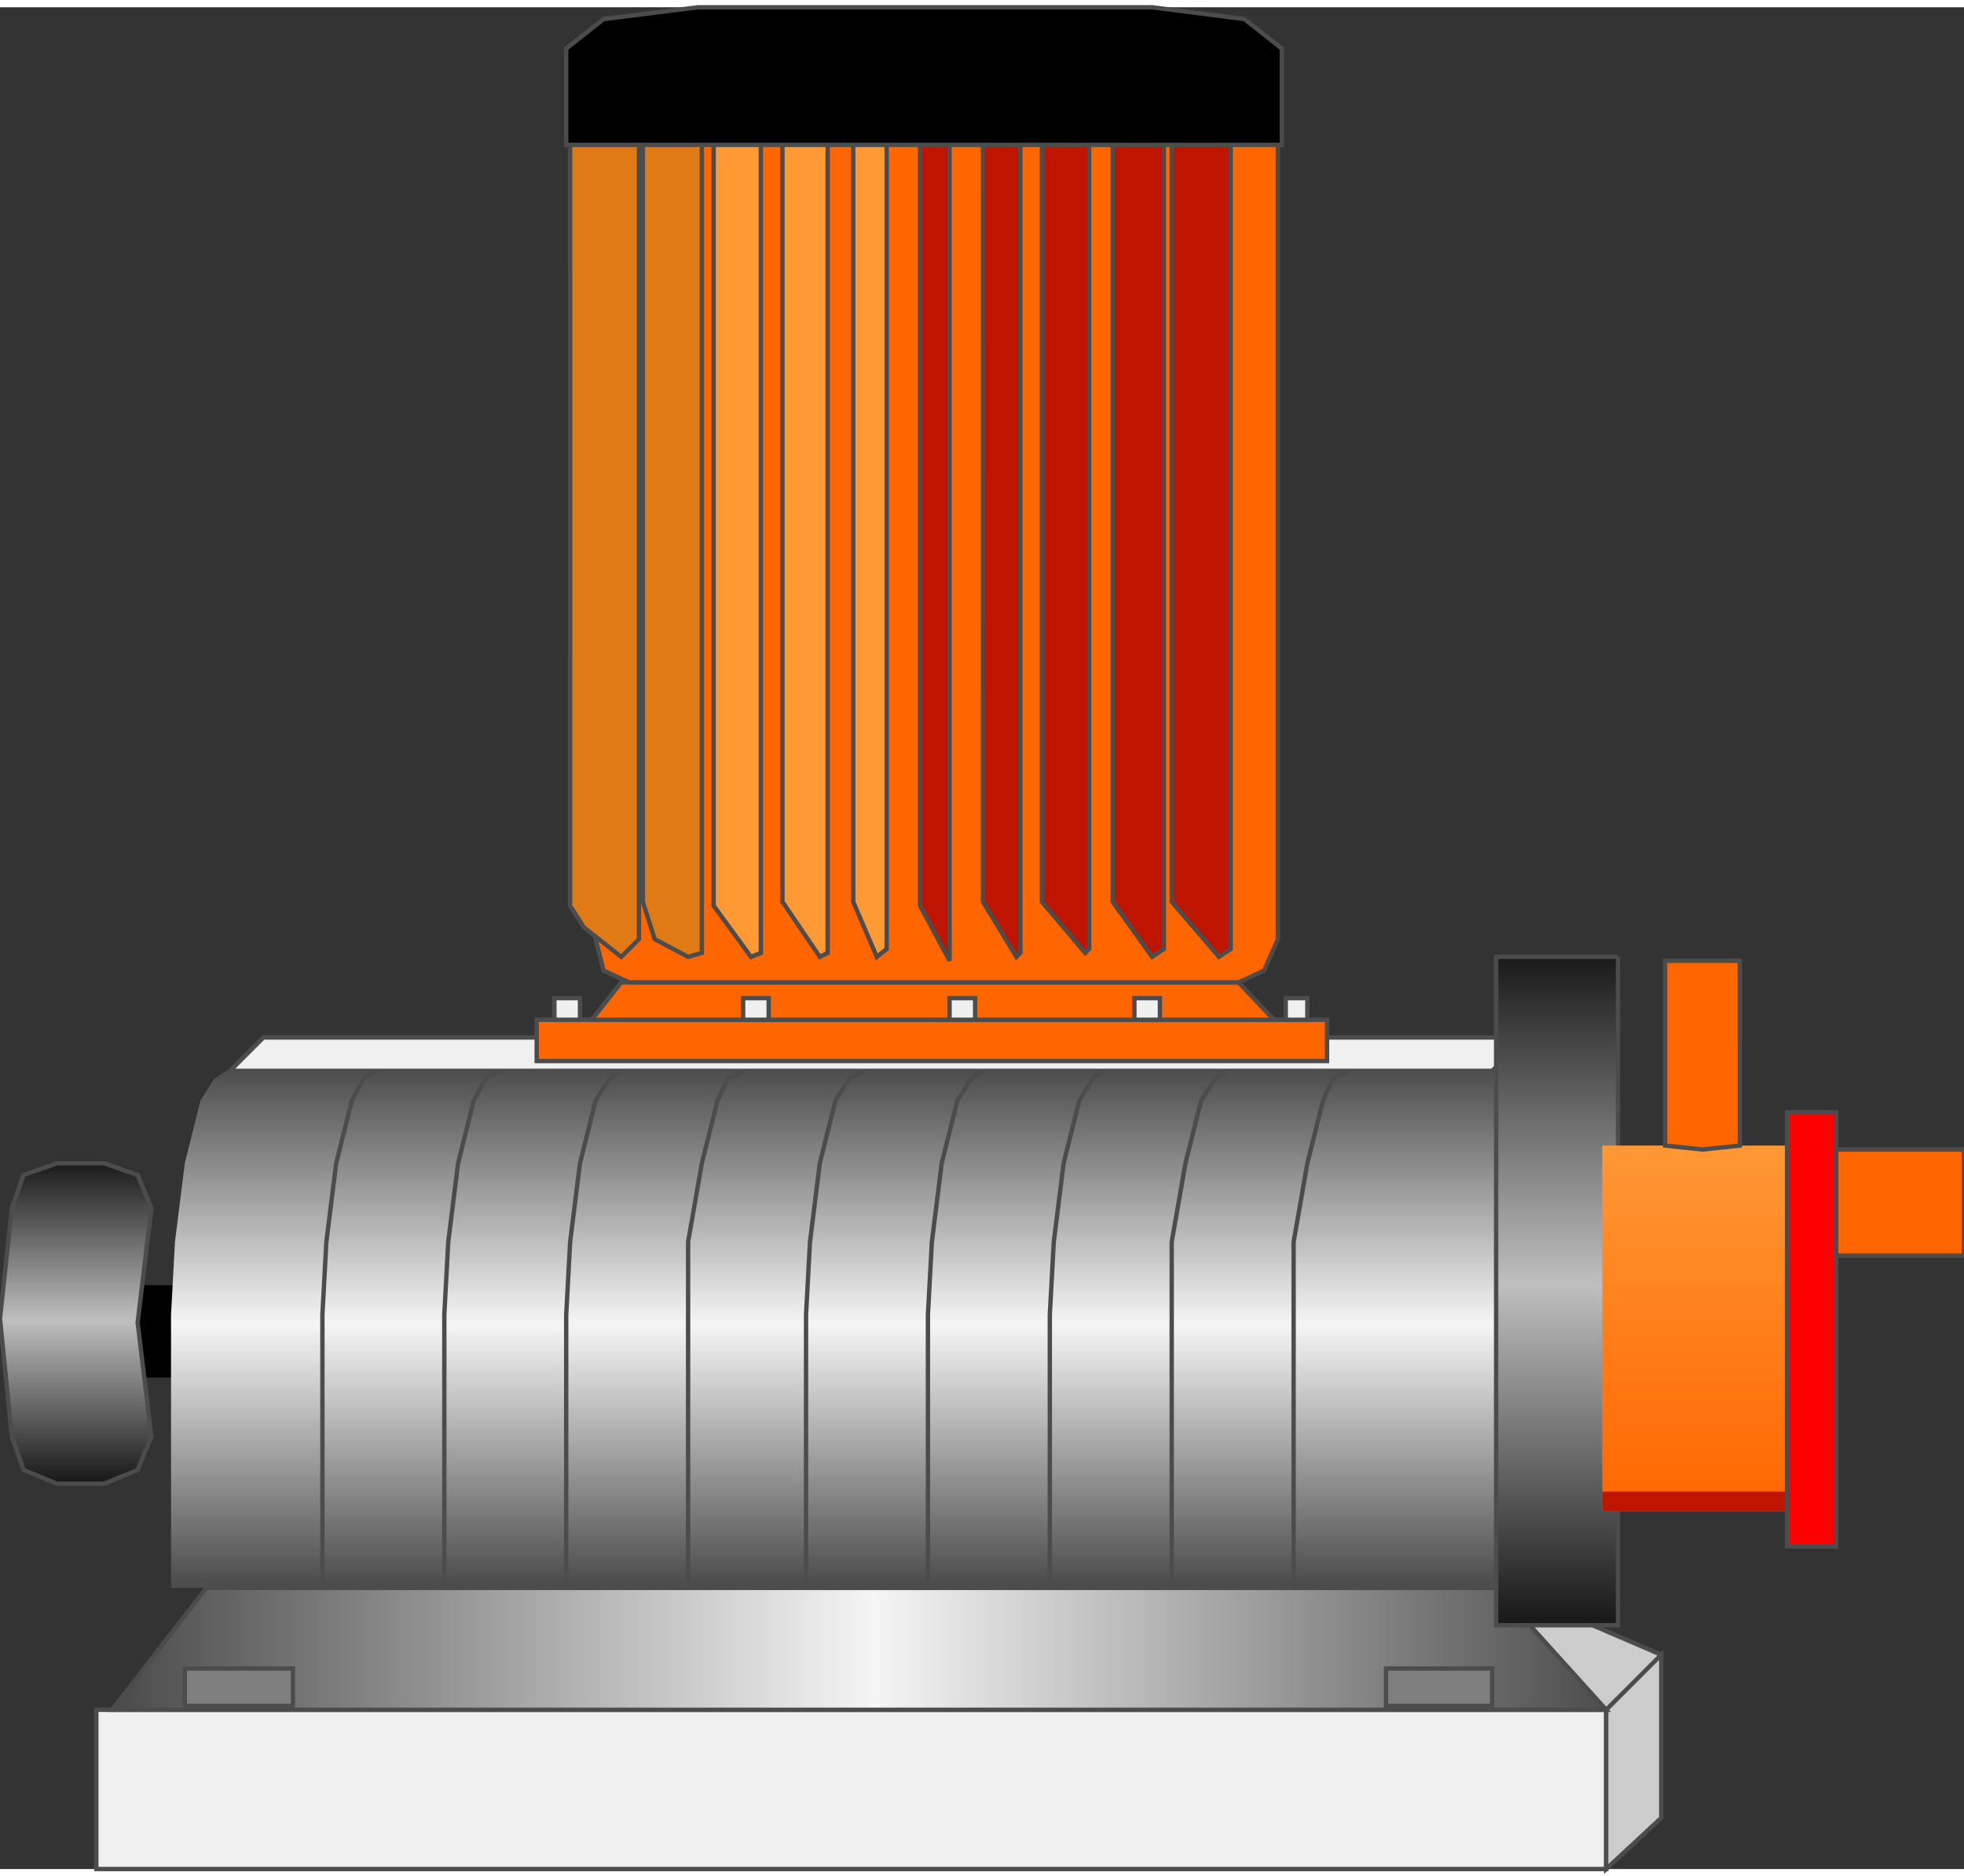 <!DOCTYPE svg PUBLIC "-//W3C//DTD SVG 1.1//EN" "http://www.w3.org/Graphics/SVG/1.1/DTD/svg11.dtd"><svg version="1.1" xmlns="http://www.w3.org/2000/svg" xmlns:xlink="http://www.w3.org/1999/xlink" width="112px" height="107px" viewBox="0 0 112.5 106.646" enable-background="new 0 0 112.5 106.646" xml:space="preserve">
<rect x="0" y="0" width="112.5" height="106.646" fill="#333333" stroke="none"/>
<g id="Group_Motor">
	<path fill="#F0F0F0" stroke="#4C4C4C" stroke-width="0.25" d="M13.176,60.925h72.297l1.914-1.914H15.09L13.176,60.925z" />
	<path fill="#FF6600" stroke="#4C4C4C" stroke-width="0.25" d="M76.014,57.997H30.743v2.364h45.271V57.997z" />
	<path fill="#FF6600" stroke="#4C4C4C" stroke-width="0.25" d="M72.973,57.997H33.896l1.689-2.141h35.36L72.973,57.997z" />
	<path fill="#FF6600" stroke="#4C4C4C" stroke-width="0.25" d="M73.198,53.379L72.41,55.18l-1.465,0.676H36.036l-1.464-0.676   l-0.451-1.802V7.884l19.257-1.237l19.82,1.237V53.379z" />
</g>
<g id="Group_Layer_8">
	<path fill="#E07A14" stroke="#4C4C4C" stroke-width="0.25" d="M32.658,7.884l3.941-0.225V53.38l-1.014,1.015l-2.14-1.69   l-0.788-1.239L32.658,7.884L32.658,7.884z" />
	<path fill="#E07A14" stroke="#4C4C4C" stroke-width="0.25" d="M36.824,7.659l3.378-0.225v46.733l-0.788,0.227L37.5,53.379   l-0.676-2.14V7.659z" />
	<path fill="#FF9933" stroke="#4C4C4C" stroke-width="0.25" d="M40.878,7.434l2.703-0.226v46.959l-0.563,0.227l-2.14-2.93V7.434z" />
	<path fill="#FF9933" stroke="#4C4C4C" stroke-width="0.25" d="M44.82,7.208l2.59-0.338v47.297l-0.45,0.227l-2.14-3.154V7.208z" />
	<path fill="#FF9933" stroke="#4C4C4C" stroke-width="0.25" d="M48.874,6.871l1.914-0.225v47.297l-0.563,0.451l-1.351-3.154V6.871z" />
	<path fill="#BF1400" stroke="#4C4C4C" stroke-width="0.25" d="M54.392,6.646h-1.014h-0.676v44.818l1.689,3.153v-0.676L54.392,6.646   L54.392,6.646z" />
	<path fill="#BF1400" stroke="#4C4C4C" stroke-width="0.25" d="M56.306,6.871h2.139v47.297l-0.225,0.227l-1.916-3.154L56.306,6.871   L56.306,6.871z" />
	<path fill="#BF1400" stroke="#4C4C4C" stroke-width="0.25" d="M59.686,6.871l2.701,0.338v46.734l-0.225,0.226l-2.479-2.928V6.871   H59.686z" />
	<path fill="#BF1400" stroke="#4C4C4C" stroke-width="0.25" d="M63.738,7.208l2.928,0.226v46.509l-0.675,0.451l-2.253-3.154V7.208z" />
	<path fill="#BF1400" stroke="#4C4C4C" stroke-width="0.25" d="M67.117,7.434l3.379,0.225v46.284l-0.676,0.451l-2.703-3.154V7.434z" />
</g>
<g id="Group_Layer_9">
	<path stroke="#4C4C4C" stroke-width="0.25" d="M65.991,0.001H39.978l-5.405,0.676l-2.14,1.689v5.518h40.991V2.366l-2.141-1.689   L65.991,0.001z" />
</g>
<g id="Group_Bolts">
	<path fill="#F0F0F0" stroke="#4C4C4C" stroke-width="0.25" d="M74.887,56.758h-1.238v1.239h1.238V56.758z" />
	<path fill="#F0F0F0" stroke="#4C4C4C" stroke-width="0.25" d="M31.757,56.758h1.464v1.239h-1.464V56.758z" />
	<path fill="#F0F0F0" stroke="#4C4C4C" stroke-width="0.25" d="M42.567,56.758h1.464v1.239h-1.464V56.758z" />
	<path fill="#F0F0F0" stroke="#4C4C4C" stroke-width="0.25" d="M54.392,56.758h1.464v1.239h-1.464V56.758z" />
	<path fill="#F0F0F0" stroke="#4C4C4C" stroke-width="0.25" d="M64.979,56.758h1.463v1.239h-1.463V56.758z" />
</g>
<g id="Group_Upstream_Pipe_Flange">
	<path d="M5.968,73.199h9.459v5.293H5.968V73.199z" />
	
		<linearGradient id="SVGID_1_" gradientUnits="userSpaceOnUse" x1="4.336" y1="22.073" x2="4.336" y2="40.428" gradientTransform="matrix(1 0 0 -1 0 106.646)">
		<stop offset="0.01" style="stop-color:#1A1A1A" />
		<stop offset="0.51" style="stop-color:#BFBFBF" />
		<stop offset="1" style="stop-color:#1A1A1A" />
	</linearGradient>
	<path fill="url(#SVGID_1_)" stroke="#4C4C4C" stroke-width="0.25" d="M3.266,66.218h2.703l1.915,0.677l0.789,1.914l-0.789,6.53   l0.789,6.531l-0.789,1.915l-1.915,0.788H3.266l-1.914-0.788L0.676,81.87L0,75.114l0.676-6.307l0.676-1.914L3.266,66.218z" />
</g>
<g id="Group_Support">
	<path fill="#CCCCCC" stroke="#4C4C4C" stroke-width="0.25" d="M95.158,94.37L82.32,88.853l2.928,11.711l9.121-2.814L95.158,94.37z" />
	<path fill="#F0F0F0" stroke="#4C4C4C" stroke-width="0.25" d="M5.518,97.523h86.486v9.122H5.518V97.523z" />
	<path fill="#CCCCCC" stroke="#4C4C4C" stroke-width="0.25" d="M95.158,94.37l-3.154,3.153v9.122l3.154-2.929V94.37z" />
	
		<linearGradient id="SVGID_2_" gradientUnits="userSpaceOnUse" x1="6.419" y1="12.614" x2="92.004" y2="12.614" gradientTransform="matrix(1 0 0 -1 0 106.646)">
		<stop offset="0.01" style="stop-color:#4D4D4D" />
		<stop offset="0.51" style="stop-color:#F5F5F5" />
		<stop offset="1" style="stop-color:#4D4D4D" />
	</linearGradient>
	<path fill="url(#SVGID_2_)" stroke="#4C4C4C" stroke-width="0.25" d="M6.419,97.523h85.585l-6.306-6.981H11.824L6.419,97.523z" />
	<path fill="#7F7F7F" stroke="#4C4C4C" stroke-width="0.25" d="M10.585,97.298h6.194v-2.139h-6.194V97.298z" />
	<path fill="#7F7F7F" stroke="#4C4C4C" stroke-width="0.25" d="M79.393,97.298h6.08v-2.139h-6.08V97.298z" />
</g>
<g id="Group_Volute_Chamber">
	
		<linearGradient id="SVGID_3_" gradientUnits="userSpaceOnUse" x1="47.748" y1="16.104" x2="47.748" y2="45.721" gradientTransform="matrix(1 0 0 -1 0 106.646)">
		<stop offset="0.01" style="stop-color:#4D4D4D" />
		<stop offset="0.51" style="stop-color:#F5F5F5" />
		<stop offset="1" style="stop-color:#4D4D4D" />
	</linearGradient>
	<path fill="url(#SVGID_3_)" d="M12.951,60.925h72.748v29.617H9.797V74.889l0.225-4.167l0.563-4.505l0.901-3.604l0.789-1.239   L12.951,60.925z" />
	<path fill="none" stroke="#4C4C4C" stroke-width="0.25" d="M18.468,90.542V74.889l0.226-4.167l0.563-4.505l0.901-3.604l0.676-1.239   l0.788-0.45" />
	<path fill="none" stroke="#4C4C4C" stroke-width="0.25" d="M25.451,90.542V74.889l0.225-4.167l0.563-4.505l0.901-3.604l0.676-1.239   l0.788-0.45" />
	<path fill="none" stroke="#4C4C4C" stroke-width="0.25" d="M32.433,90.542V74.889l0.225-4.167l0.563-4.505l0.901-3.604l0.788-1.239   l0.676-0.45" />
	<path fill="none" stroke="#4C4C4C" stroke-width="0.25" d="M39.415,90.542V74.889v-4.167l0.788-4.505l0.901-3.604l0.563-1.239   l0.901-0.45" />
	<path fill="none" stroke="#4C4C4C" stroke-width="0.25" d="M46.171,90.542V74.889l0.225-4.167l0.563-4.505l0.901-3.604l0.788-1.239   l0.901-0.45" />
	<path fill="none" stroke="#4C4C4C" stroke-width="0.25" d="M53.153,90.542V74.889l0.225-4.167l0.563-4.505l0.901-3.604l0.789-1.239   l0.675-0.45" />
	<path fill="none" stroke="#4C4C4C" stroke-width="0.25" d="M60.135,90.542V74.889l0.227-4.167l0.563-4.505l0.9-3.604l0.789-1.239   l0.675-0.45" />
	<path fill="none" stroke="#4C4C4C" stroke-width="0.25" d="M67.117,90.542V74.889v-4.167l0.787-4.505l0.902-3.604l0.787-1.239   l0.676-0.45" />
	<path fill="none" stroke="#4C4C4C" stroke-width="0.25" d="M74.1,90.542V74.889v-4.167l0.787-4.505l0.901-3.604l0.563-1.239   l0.899-0.45" />
	
		<linearGradient id="SVGID_4_" gradientUnits="userSpaceOnUse" x1="89.189" y1="13.965" x2="89.189" y2="52.252" gradientTransform="matrix(1 0 0 -1 0 106.646)">
		<stop offset="0.01" style="stop-color:#1A1A1A" />
		<stop offset="0.51" style="stop-color:#BFBFBF" />
		<stop offset="1" style="stop-color:#1A1A1A" />
	</linearGradient>
	<path fill="url(#SVGID_4_)" stroke="#4C4C4C" stroke-width="0.25" d="M92.68,54.394h-6.98v38.287h6.98V54.394" />
</g>
<g id="Group_Pump_Casing">
	
		<linearGradient id="SVGID_5_" gradientUnits="userSpaceOnUse" x1="97.072" y1="20.497" x2="97.072" y2="41.442" gradientTransform="matrix(1 0 0 -1 0 106.646)">
		<stop offset="0" style="stop-color:#FF6600" />
		<stop offset="0.51" style="stop-color:#FF7F1B" />
		<stop offset="0.99" style="stop-color:#FF9735" />
	</linearGradient>
	<path fill="url(#SVGID_5_)" d="M102.365,65.204H91.779v20.945h10.586V65.204z" />
	<path fill="#BF1400" d="M102.365,85.023H91.779v1.126h10.586V85.023z" />
	<path fill="#FF6600" stroke="#4C4C4C" stroke-width="0.25" d="M99.662,65.204l-2.141,0.226l-2.14-0.226V54.618h4.279L99.662,65.204   L99.662,65.204z" />
	<path fill="#FF0000" stroke="#4C4C4C" stroke-width="0.25" d="M102.365,63.29h2.814v24.887h-2.814V63.29z" />
	<path fill="#FF6600" stroke="#4C4C4C" stroke-width="0.25" d="M112.5,65.429h-7.32v6.081h7.32V65.429z" />
</g>
</svg>